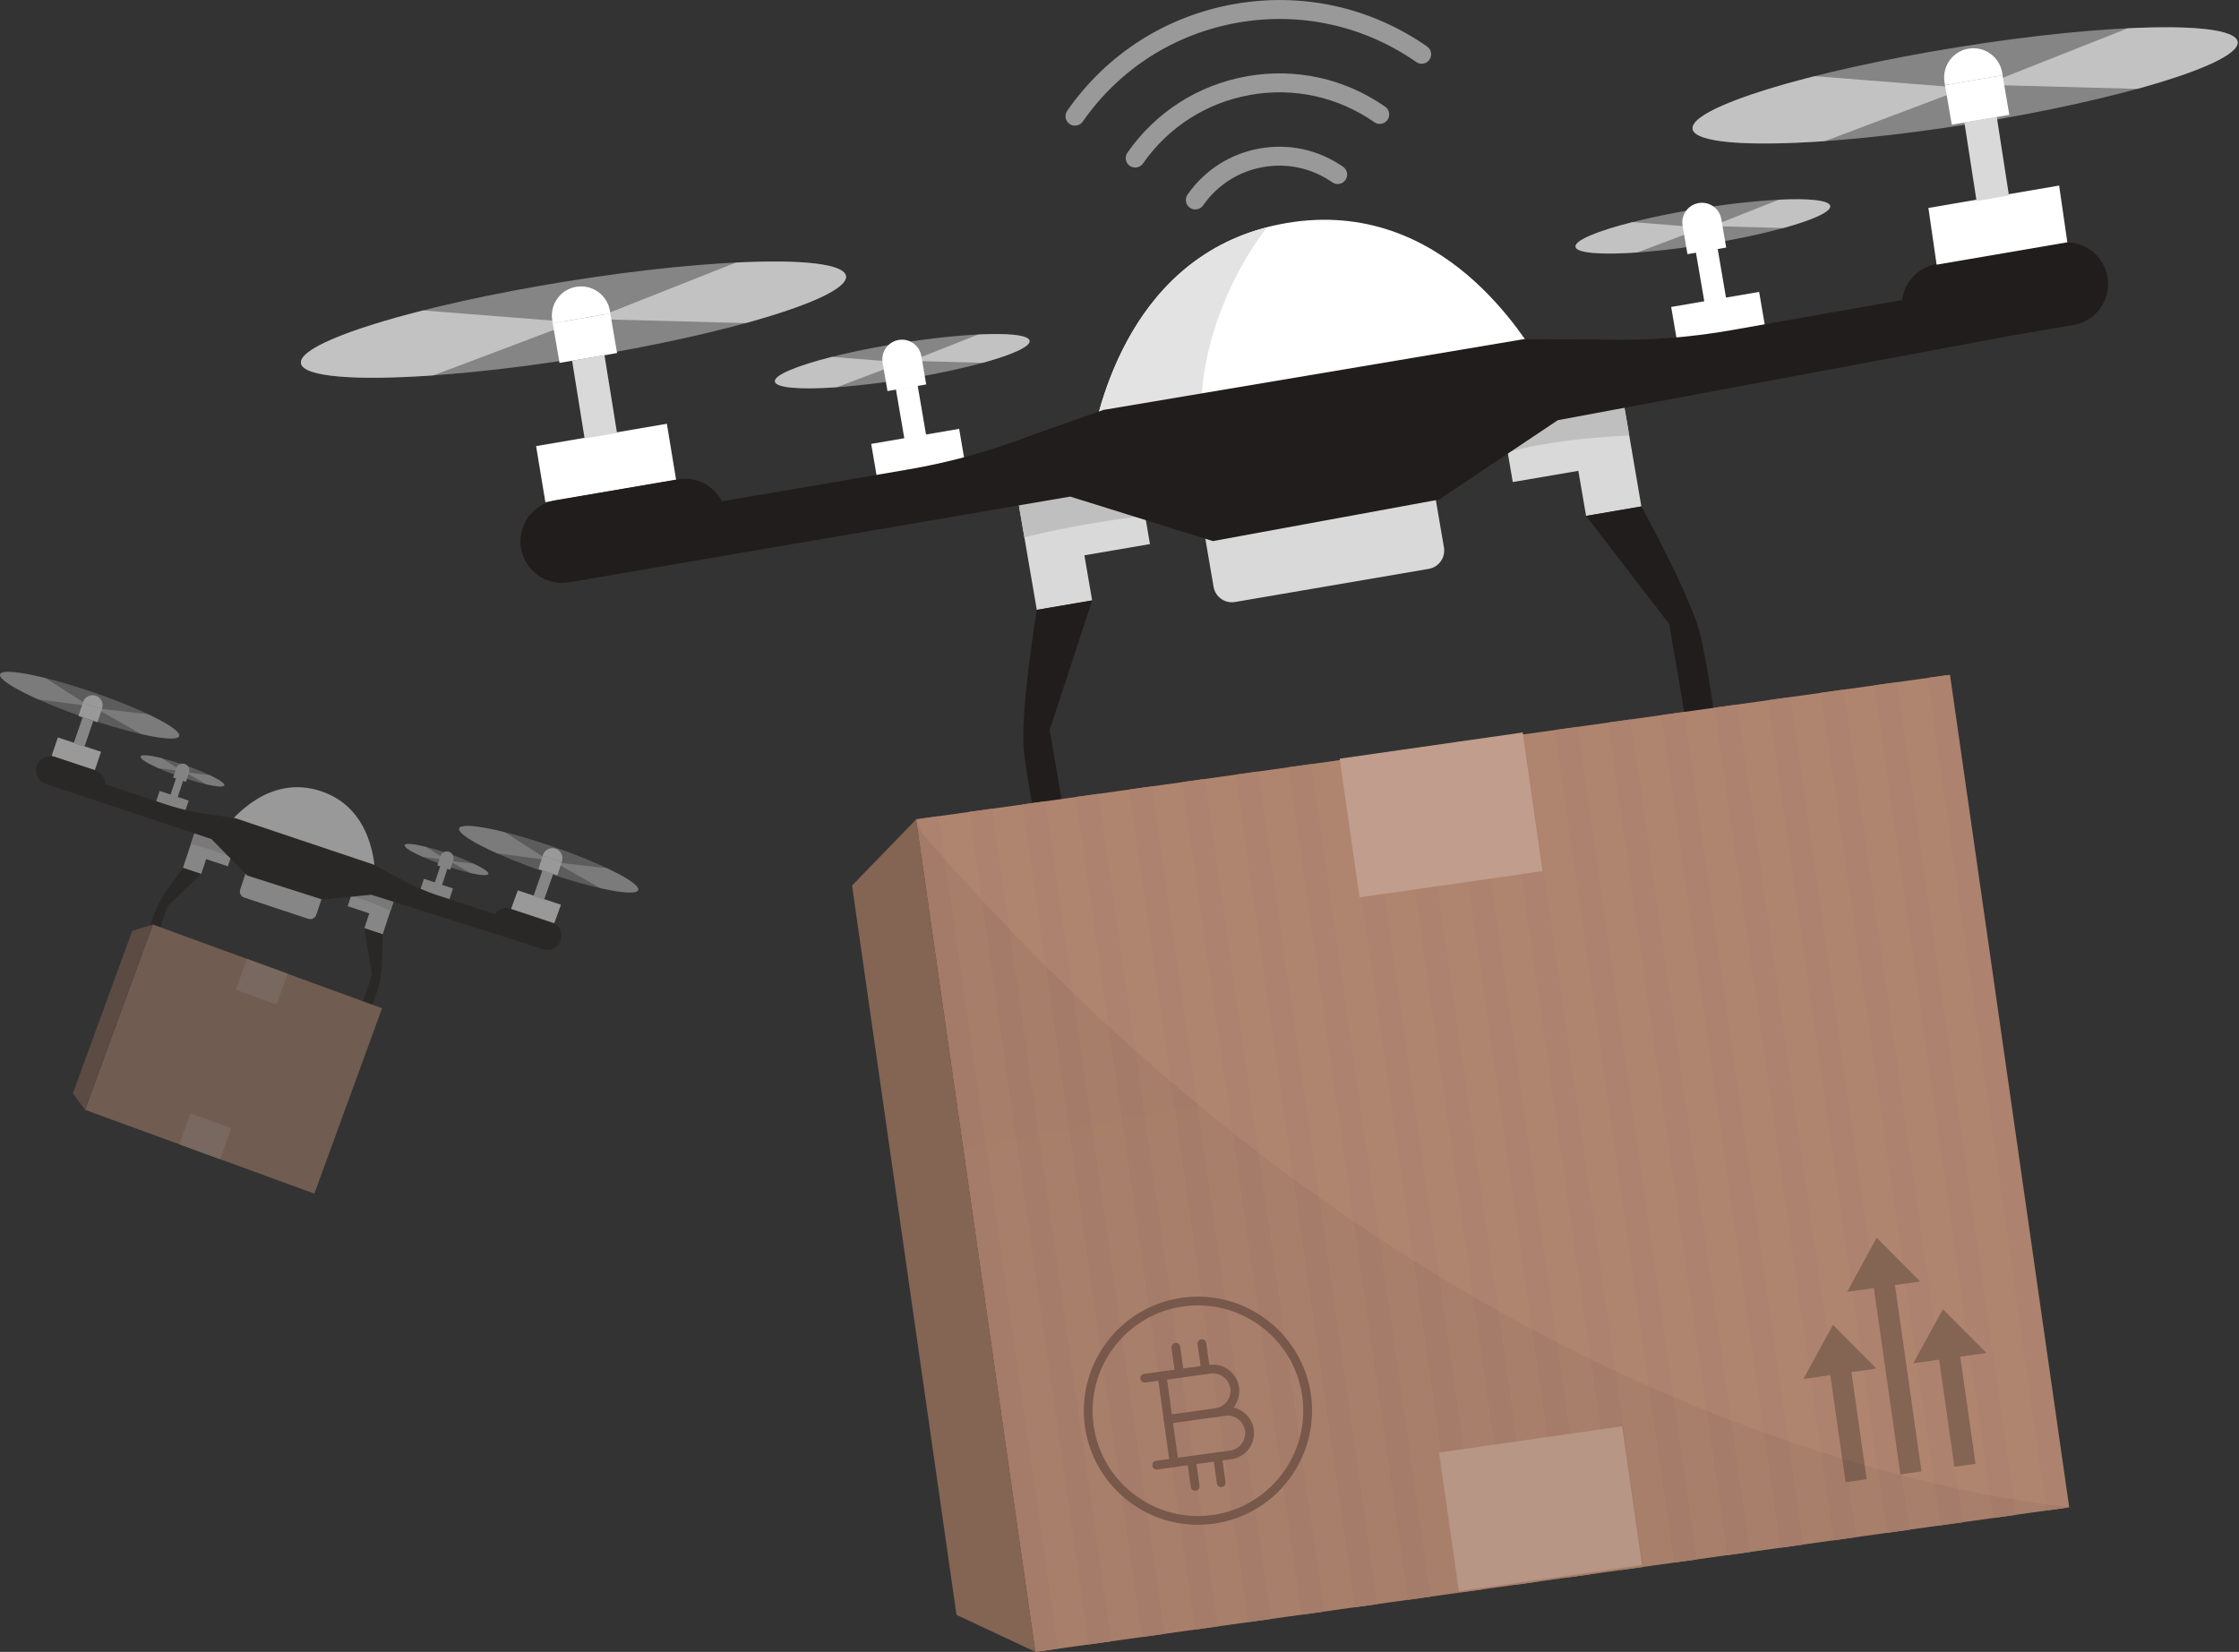 <svg
  width="477"
  height="352"
  viewBox="0 0 477 352"
  fill="none"
  xmlns="http://www.w3.org/2000/svg"
>
<rect x="0" y="0" width="477" height="352" fill="#333333" stroke="none"/>
<g clip-path="url(#clip0_1_562)">
<g opacity="0.5">
<path
        opacity="0.4"
        d="M39.3 163.02C34.38 161.32 30.19 160.51 29.95 161.2C29.71 161.89 33.51 163.83 38.43 165.53C43.35 167.23 47.54 168.04 47.78 167.35C48.02 166.66 44.22 164.72 39.3 163.02Z"
        fill="white"
      />
<path
        opacity="0.5"
        d="M29.95 161.2C29.8 161.65 31.32 162.61 33.75 163.7L38.84 164.36L34.48 161.57C31.9 160.93 30.11 160.75 29.95 161.2Z"
        fill="white"
      />
<path
        opacity="0.5"
        d="M44.68 165.17L39.47 164.57L44 167.15C46.17 167.64 47.64 167.75 47.78 167.34C47.92 166.94 46.69 166.12 44.68 165.17Z"
        fill="white"
      />
<path
        opacity="0.4"
        d="M95.56 181.9C90.64 180.2 86.45 179.39 86.21 180.08C85.97 180.77 89.77 182.71 94.69 184.41C99.61 186.11 103.8 186.92 104.04 186.23C104.28 185.54 100.48 183.6 95.56 181.9Z"
        fill="white"
      />
<path
        opacity="0.5"
        d="M86.22 180.09C86.07 180.54 87.59 181.5 90.02 182.59L95.11 183.25L90.75 180.46C88.17 179.82 86.38 179.64 86.22 180.09Z"
        fill="white"
      />
<path
        opacity="0.5"
        d="M100.94 184.05L95.73 183.46L100.26 186.04C102.43 186.53 103.9 186.64 104.04 186.23C104.18 185.83 102.95 185.01 100.94 184.06V184.05Z"
        fill="white"
      />
<path
        opacity="0.4"
        d="M20.02 147.58C9.48 143.95 0.53 142.21 0.02 143.69C-0.49 145.17 7.63 149.32 18.17 152.95C28.71 156.58 37.66 158.32 38.17 156.84C38.68 155.36 30.56 151.21 20.02 147.58Z"
        fill="white"
      />
<path
        opacity="0.5"
        d="M0.02 143.7C-0.31 144.66 2.96 146.72 8.14 149.04L19.03 150.46L9.71 144.5C4.2 143.13 0.35 142.75 0.02 143.7Z"
        fill="white"
      />
<path
        opacity="0.5"
        d="M31.54 152.19L20.39 150.92L30.08 156.43C34.73 157.48 37.87 157.71 38.17 156.85C38.47 155.99 35.85 154.23 31.54 152.2V152.19Z"
        fill="white"
      />
<path
        opacity="0.4"
        d="M117.82 180.41C107.29 176.78 98.33 175.04 97.82 176.52C97.31 178 105.43 182.15 115.97 185.78C126.5 189.41 135.46 191.15 135.97 189.67C136.48 188.19 128.36 184.04 117.82 180.41Z"
        fill="white"
      />
<path
        opacity="0.5"
        d="M97.82 176.52C97.49 177.48 100.76 179.54 105.94 181.86L116.83 183.28L107.51 177.32C102 175.95 98.15 175.57 97.82 176.52Z"
        fill="white"
      />
<path
        opacity="0.5"
        d="M129.34 185.01L118.19 183.74L127.87 189.25C132.52 190.3 135.66 190.53 135.96 189.67C136.26 188.81 133.64 187.05 129.33 185.02L129.34 185.01Z"
        fill="white"
      />
<path
        d="M74.07 193.1L78.68 194.63L77.62 197.8L81.52 199.1L84.35 190.59L75.65 188.34L74.07 193.1Z"
        fill="#D9D9D9"
      />
<path
        d="M74.77 190.99C74.77 190.99 74.79 190.99 74.81 190.99C77.74 191.68 80.49 192.83 83.19 194.1L84.36 190.59L75.66 188.34L74.78 190.99H74.77Z"
        fill="#BFBFBF"
      />
<path
        d="M51.17 189.54C50.93 190.25 51.32 191.02 52.03 191.26L65.66 195.79C66.37 196.03 67.14 195.64 67.38 194.93L70.41 185.84L54.2 180.45L51.18 189.54H51.17Z"
        fill="#D9D9D9"
      />
<path
        d="M38.97 184.94L42.87 186.24L43.92 183.07L48.54 184.6L50.12 179.84L41.8 176.44L38.97 184.94Z"
        fill="#D9D9D9"
      />
<path
        d="M40.66 179.86C40.81 179.89 40.96 179.91 41.12 179.95C43.87 180.66 46.55 181.6 49.21 182.59L50.12 179.85L41.8 176.44L40.66 179.86Z"
        fill="#BFBFBF"
      />
<path
        d="M11 161.07L20.2 164.13L21.53 160.2L12.33 157.14L11 161.07Z"
        fill="white"
      />
<path
        d="M15.72 158.32L18 159.08L19.87 153.63L17.6 152.87L15.72 158.32Z"
        fill="#D9D9D9"
      />
<path
        d="M17.64 149.776L16.712 152.565L20.764 153.913L21.692 151.124L17.64 149.776Z"
        fill="white"
      />
<path
        d="M20.4 148.25C19.28 147.88 18.07 148.48 17.7 149.6L17.64 149.79L21.69 151.14L21.75 150.95C22.12 149.83 21.52 148.62 20.4 148.25Z"
        fill="white"
      />
<path
        d="M39.36 162.78C38.61 162.53 37.79 162.94 37.54 163.69L37.5 163.82L36.88 165.69L38.86 166.35L37.48 165.89L36.34 169.31L34.01 168.54L33.07 171.38L39.26 173.44L40.2 170.6L37.87 169.83L39.01 166.41L39.61 166.61L40.23 164.74L40.27 164.61C40.52 163.86 40.11 163.04 39.36 162.79V162.78Z"
        fill="#D4D4D4"
      />
<path
        d="M95.66 181.5C94.91 181.25 94.09 181.66 93.84 182.41L93.8 182.54L93.18 184.41L93.78 184.61L93.93 184.66L93.78 184.61L92.64 188.03L90.31 187.26L89.37 190.1L95.56 192.16L96.5 189.32L94.17 188.55L95.31 185.13L95.91 185.33L96.53 183.46L96.57 183.33C96.82 182.58 96.41 181.76 95.66 181.51V181.5Z"
        fill="#D4D4D4"
      />
<path d="M93.77 184.62L93.92 184.67L93.77 184.62Z" fill="#D4D4D4" />
<path
        d="M68.43 168.61L68.32 168.57C57.24 164.93 49.72 174.42 48.45 175.79L79.96 186.33C79.77 184.48 79.48 172.33 68.43 168.61Z"
        fill="white"
      />
<path
        d="M33.28 193.62C32.27 196.17 31.36 199.39 31.36 199.39C31.36 199.39 30.82 201.93 32.07 203.95L35.67 193.13L42.87 186.24L38.98 184.94C38.98 184.94 34.29 191.07 33.28 193.62Z"
        fill="#211D1C"
      />
<path
        d="M77.62 197.8L79.25 207.63L75.65 218.45C77.86 217.58 78.95 215.22 78.95 215.22C78.95 215.22 80.15 212.1 80.87 209.45C81.59 206.81 81.51 199.09 81.51 199.09L77.62 197.79V197.8Z"
        fill="#211D1C"
      />
<path
        d="M117.55 196.51L108.9 193.63C107.59 193.2 106.2 193.7 105.45 194.77L93.39 190.83C90.46 189.87 87.63 188.62 84.94 187.1L79.71 184.27L50.15 174.35L44.54 173.49C41.47 173.12 38.44 172.44 35.51 171.46L22.41 167.1C22.43 165.81 21.62 164.6 20.33 164.17L11.68 161.29C10.09 160.76 8.37 161.62 7.84 163.21C7.31 164.8 8.17 166.52 9.76 167.05L15.52 168.97L45.03 178.79L52.69 186.57L68.71 191.69L79.09 190.66L111.45 200.89L115.63 202.28C117.22 202.81 118.94 201.95 119.47 200.36C120 198.77 119.14 197.05 117.55 196.52V196.51Z"
        fill="#211D1C"
      />
<path
        d="M108.88 193.68L118.08 196.74L119.51 192.79L110.31 189.73L108.88 193.68Z"
        fill="white"
      />
<path
        d="M113.65 190.94L115.93 191.7L117.85 186.22L115.57 185.46L113.65 190.94Z"
        fill="#D9D9D9"
      />
<path
        d="M115.621 182.375L114.693 185.165L118.745 186.513L119.673 183.723L115.621 182.375Z"
        fill="white"
      />
<path
        d="M118.37 180.84C117.25 180.47 116.04 181.07 115.67 182.19L115.61 182.38L119.66 183.73L119.72 183.54C120.09 182.42 119.49 181.21 118.37 180.84Z"
        fill="white"
      />
<path
        d="M32.555 197.005L18.125 236.502L66.967 254.346L81.397 214.85L32.555 197.005Z"
        fill="#B0856F"
      />
<path
        d="M52.626 204.335L50.224 210.909L58.903 214.08L61.305 207.505L52.626 204.335Z"
        fill="#C09D8C"
      />
<path
        d="M40.599 237.258L38.197 243.833L46.876 247.003L49.278 240.429L40.599 237.258Z"
        fill="#C09D8C"
      />
<path
        d="M15.52 232.99L18.12 236.48L32.55 196.99L28.16 198.39L15.52 232.99Z"
        fill="#846453"
      />
</g>
<path
      opacity="0.4"
      d="M191.6 73.14C176.62 75.54 164.75 79.2 165.08 81.31C165.42 83.42 177.84 83.19 192.82 80.79C207.8 78.39 219.67 74.73 219.34 72.62C219 70.51 206.58 70.74 191.6 73.14Z"
      fill="white"
    />
<path
      opacity="0.5"
      d="M165.09 81.31C165.31 82.67 170.56 83.06 178.27 82.51L192.26 77.23L177.24 76.05C169.74 77.95 164.87 79.95 165.09 81.31Z"
      fill="white"
    />
<path
      opacity="0.5"
      d="M208.4 71.28L194.2 76.9L209.37 77.31C215.62 75.59 219.55 73.85 219.35 72.62C219.15 71.39 214.88 70.96 208.4 71.28Z"
      fill="white"
    />
<path
      opacity="0.4"
      d="M362.17 44.42C347.19 46.82 335.32 50.48 335.65 52.59C335.99 54.7 348.41 54.47 363.39 52.07C378.37 49.67 390.24 46.01 389.91 43.9C389.57 41.79 377.15 42.02 362.17 44.42Z"
      fill="white"
    />
<path
      opacity="0.5"
      d="M335.65 52.59C335.87 53.95 341.12 54.34 348.83 53.79L362.82 48.51L347.8 47.33C340.3 49.23 335.43 51.23 335.65 52.59Z"
      fill="white"
    />
<path
      opacity="0.5"
      d="M378.96 42.56L364.76 48.18L379.93 48.59C386.18 46.87 390.11 45.13 389.91 43.9C389.71 42.67 385.44 42.24 378.96 42.56Z"
      fill="white"
    />
<path
      opacity="0.4"
      d="M120.86 59.93C88.79 65.07 63.39 72.89 64.11 77.41C64.83 81.93 91.41 81.43 123.48 76.29C155.55 71.15 180.95 63.33 180.23 58.81C179.51 54.29 152.93 54.79 120.86 59.93Z"
      fill="white"
    />
<path
      opacity="0.5"
      d="M64.11 77.41C64.58 80.32 75.81 81.15 92.33 79.99L122.27 68.68L90.12 66.15C74.07 70.21 63.65 74.5 64.12 77.41H64.11Z"
      fill="white"
    />
<path
      opacity="0.5"
      d="M156.8 55.95L126.4 67.98L158.86 68.85C172.24 65.17 180.65 61.43 180.23 58.81C179.81 56.19 170.66 55.26 156.8 55.95Z"
      fill="white"
    />
<path
      opacity="0.4"
      d="M417.34 10.01C385.27 15.15 359.87 22.97 360.59 27.49C361.31 32.01 387.89 31.51 419.96 26.37C452.03 21.23 477.43 13.41 476.71 8.89C475.99 4.37 449.41 4.87 417.34 10.01Z"
      fill="white"
    />
<path
      opacity="0.5"
      d="M360.59 27.49C361.06 30.4 372.29 31.23 388.81 30.07L418.75 18.76L386.6 16.23C370.55 20.29 360.13 24.58 360.6 27.49H360.59Z"
      fill="white"
    />
<path
      opacity="0.5"
      d="M453.28 6.04L422.88 18.07L455.34 18.94C468.72 15.26 477.13 11.52 476.71 8.9C476.29 6.28 467.14 5.35 453.28 6.04Z"
      fill="white"
    />
<path
      d="M319.82 88.31L322.28 102.72L336.25 100.33L337.9 109.93L349.68 107.91L345.28 82.16L319.82 88.31Z"
      fill="#D9D9D9"
    />
<path
      d="M319.82 88.31L321.19 96.34C321.19 96.34 321.26 96.32 321.29 96.31C329.77 94.06 338.41 93.25 347.09 92.79L345.27 82.15L319.81 88.3L319.82 88.31Z"
      fill="#BFBFBF"
    />
<path
      d="M302.91 89.11L253.83 97.51L258.54 125.04C258.91 127.2 260.96 128.65 263.11 128.28L304.38 121.22C306.54 120.85 307.99 118.8 307.62 116.65L302.91 89.12V89.11Z"
      fill="#D9D9D9"
    />
<path
      d="M242.53 101.54L216.47 104.2L220.88 129.95L232.67 127.94L231.02 118.33L244.99 115.94L242.53 101.54Z"
      fill="#D9D9D9"
    />
<path
      d="M216.47 104.2L218.24 114.56C218.66 114.42 219.09 114.29 219.54 114.18C227.59 112.23 235.75 110.95 243.94 109.85L242.52 101.54L216.46 104.2H216.47Z"
      fill="#BFBFBF"
    />
<path
      d="M114.21 95.06L116.19 107.01L144.04 102.25L142.07 90.3L114.21 95.06Z"
      fill="white"
    />
<path
      d="M121.88 76.86L124.55 93.44L131.45 92.26L128.78 75.68L121.88 76.86Z"
      fill="#D9D9D9"
    />
<path
      d="M130.018 66.793L117.756 68.891L119.2 77.329L131.461 75.23L130.018 66.793Z"
      fill="white"
    />
<path
      d="M122.74 61.12C119.35 61.7 117.08 64.92 117.66 68.3L117.76 68.88L130.03 66.78L129.93 66.2C129.35 62.81 126.13 60.54 122.75 61.12H122.74Z"
      fill="white"
    />
<path
      d="M197.28 92.58L195.51 82.23L197.32 81.92L196.35 76.25L196.28 75.86C195.89 73.58 193.73 72.05 191.45 72.44C189.17 72.83 187.64 74.99 188.03 77.27L188.1 77.66L189.07 83.33L195.06 82.31L190.88 83.03L192.65 93.38L185.6 94.59L187.07 103.19L205.81 99.98L204.34 91.38L197.29 92.59L197.28 92.58Z"
      fill="white"
    />
<path d="M361.3 53.86L361.75 53.78L361.3 53.86Z" fill="white" />
<path
      d="M367.71 63.41L365.94 53.06L367.75 52.75L366.78 47.08L366.71 46.69C366.32 44.41 364.16 42.88 361.88 43.27C359.6 43.66 358.07 45.82 358.46 48.1L358.53 48.49L359.5 54.16L361.31 53.85L361.77 53.77L361.31 53.85L363.08 64.2L356.03 65.41L357.5 74.01L376.24 70.8L374.77 62.2L367.72 63.41H367.71Z"
      fill="white"
    />
<path
      d="M274.18 47.51L273.84 47.57C240.36 53.43 234.05 88.15 232.68 93.4L328.16 77.23C325.12 72.74 307.71 41.9 274.18 47.51Z"
      fill="white"
    />
<path
      d="M232.68 93.4L255.97 89.46C255.34 75.44 261.25 59.73 269.92 48.44C239.87 56.21 234 88.37 232.68 93.41V93.4Z"
      fill="#E3E3E3"
    />
<path
      d="M220.88 129.95C220.88 129.95 217.24 152.14 218.15 160.08C219.06 168.01 221.14 177.54 221.14 177.54C221.14 177.54 223.25 184.81 229.23 188.28L223.63 155.54L232.67 127.94L220.88 129.96V129.95Z"
      fill="#211D1C"
    />
<path
      d="M362.28 135.42C360.5 127.64 349.69 107.92 349.69 107.92L337.9 109.94L355.61 132.98L361.21 165.72C365.7 160.46 365.27 152.89 365.27 152.89C365.27 152.89 364.06 143.21 362.28 135.43V135.42Z"
      fill="#211D1C"
    />
<path
      d="M438.74 51.79L412.55 56.27C408.6 56.95 405.71 60.15 405.25 63.93L368.84 70.36C359.98 71.92 351 72.6 342.01 72.36L324.69 72.26L235.08 87.35L219.48 92.84C211.07 96.11 202.36 98.52 193.47 100.04L153.81 106.83C152.09 103.48 148.34 101.47 144.43 102.14L118.24 106.62C113.42 107.45 110.18 112.02 111 116.85C111.83 121.67 116.4 124.91 121.23 124.09L138.68 121.1L228.01 105.82L258.39 115.3L306.6 106.45L331.87 89.54L429.09 71.41L441.75 69.24C446.57 68.41 449.81 63.84 448.99 59.01C448.16 54.19 443.59 50.95 438.76 51.77L438.74 51.79Z"
      fill="#211D1C"
    />
<path
      d="M410.83 44.31L412.58 56.4L440.43 51.63L438.68 39.54L410.83 44.31Z"
      fill="white"
    />
<path
      d="M418.5 26.11L421.09 42.83L427.99 41.65L425.4 24.93L418.5 26.11Z"
      fill="#D9D9D9"
    />
<path
      d="M426.627 16.034L414.365 18.132L415.809 26.569L428.071 24.471L426.627 16.034Z"
      fill="white"
    />
<path
      d="M419.35 10.37C415.96 10.95 413.69 14.17 414.27 17.55L414.37 18.13L426.64 16.03L426.54 15.45C425.96 12.06 422.74 9.79 419.36 10.37H419.35Z"
      fill="white"
    />
<g opacity="0.5">
<path
        d="M304.03 9.91C291.96 1.5 277.34 -1.71 262.86 0.88C248.38 3.46 235.77 11.53 227.36 23.6C226.72 24.51 226.95 25.77 227.86 26.41C228.21 26.66 228.61 26.77 229.01 26.77C229.65 26.77 230.28 26.47 230.67 25.91C238.46 14.73 250.15 7.25 263.57 4.85C276.99 2.46 290.54 5.43 301.72 13.22C302.63 13.86 303.89 13.63 304.53 12.72C305.17 11.81 304.94 10.55 304.03 9.91Z"
        fill="white"
      />
<path
        d="M295.09 22.73C286.45 16.71 275.98 14.41 265.61 16.26C255.24 18.11 246.21 23.89 240.19 32.53C239.55 33.44 239.78 34.7 240.69 35.34C241.04 35.59 241.44 35.7 241.84 35.7C242.48 35.7 243.11 35.4 243.5 34.84C248.91 27.08 257.01 21.9 266.32 20.23C275.63 18.57 285.03 20.63 292.79 26.04C293.7 26.68 294.96 26.45 295.6 25.54C296.24 24.63 296.01 23.37 295.1 22.73H295.09Z"
        fill="white"
      />
<path
        d="M286.15 35.55C280.93 31.91 274.62 30.53 268.35 31.64C262.09 32.76 256.64 36.25 253 41.46C252.36 42.37 252.59 43.63 253.5 44.27C253.85 44.52 254.25 44.63 254.65 44.63C255.29 44.63 255.92 44.33 256.31 43.77C259.33 39.44 263.86 36.54 269.05 35.61C274.25 34.68 279.5 35.83 283.83 38.85C284.74 39.49 286 39.26 286.64 38.35C287.28 37.44 287.05 36.18 286.14 35.54L286.15 35.55Z"
        fill="white"
      />
</g>
<path
      d="M195.19 174.59L220.59 352L440.11 321.3L414.7 143.89L195.19 174.59Z"
      fill="#B0856F"
    />
<path
      d="M195.19 174.59L220.59 352L225.39 351.33L199.99 173.92L195.19 174.59Z"
      fill="#AD826E"
    />
<path
      d="M206.53 173L231.93 350.41L236.73 349.74L211.33 172.33L206.53 173Z"
      fill="#AD826E"
    />
<path
      d="M217.87 171.42L243.27 348.83L248.07 348.15L222.67 170.74L217.87 171.42Z"
      fill="#AD826E"
    />
<path
      d="M229.21 169.83L254.61 347.24L259.41 346.57L234.01 169.16L229.21 169.83Z"
      fill="#AD826E"
    />
<path
      d="M240.55 168.24L265.95 345.65L270.75 344.98L245.35 167.57L240.55 168.24Z"
      fill="#AD826E"
    />
<path
      d="M251.88 166.66L277.29 344.07L282.09 343.4L256.68 165.99L251.88 166.66Z"
      fill="#AD826E"
    />
<path
      d="M263.22 165.07L288.63 342.48L293.43 341.81L268.02 164.4L263.22 165.07Z"
      fill="#AD826E"
    />
<path
      d="M274.56 163.49L299.96 340.9L304.76 340.23L279.36 162.82L274.56 163.49Z"
      fill="#AD826E"
    />
<path
      d="M285.9 161.9L311.3 339.31L316.1 338.64L290.7 161.23L285.9 161.9Z"
      fill="#AD826E"
    />
<path
      d="M297.24 160.32L322.64 337.73L327.44 337.06L302.04 159.65L297.24 160.32Z"
      fill="#AD826E"
    />
<path
      d="M308.58 158.73L333.98 336.14L338.78 335.47L313.38 158.06L308.58 158.73Z"
      fill="#AD826E"
    />
<path
      d="M319.92 157.15L345.32 334.56L350.12 333.89L324.72 156.48L319.92 157.15Z"
      fill="#AD826E"
    />
<path
      d="M331.26 155.56L356.66 332.97L361.46 332.3L336.06 154.89L331.26 155.56Z"
      fill="#AD826E"
    />
<path
      d="M342.6 153.98L368 331.39L372.8 330.71L347.4 153.3L342.6 153.98Z"
      fill="#AD826E"
    />
<path
      d="M353.94 152.39L379.34 329.8L384.14 329.13L358.74 151.72L353.94 152.39Z"
      fill="#AD826E"
    />
<path
      d="M365.28 150.8L390.68 328.22L395.48 327.54L370.08 150.13L365.28 150.8Z"
      fill="#AD826E"
    />
<path
      d="M376.62 149.22L402.02 326.63L406.82 325.96L381.42 148.55L376.62 149.22Z"
      fill="#AD826E"
    />
<path
      d="M387.96 147.63L413.36 325.04L418.16 324.37L392.76 146.96L387.96 147.63Z"
      fill="#AD826E"
    />
<path
      d="M399.29 146.05L424.7 323.46L429.5 322.79L404.09 145.38L399.29 146.05Z"
      fill="#AD826E"
    />
<path
      d="M410.63 144.46L436.03 321.87L440.83 321.2L415.43 143.79L410.63 144.46Z"
      fill="#AD826E"
    />
<path
      d="M324.403 156.081L285.411 161.665L289.642 191.213L328.634 185.629L324.403 156.081Z"
      fill="#C09D8C"
    />
<path
      d="M345.57 303.936L306.578 309.52L310.81 339.069L349.802 333.485L345.57 303.936Z"
      fill="#C09D8C"
    />
<path
      d="M181.52 188.7L203.77 344.12L220.59 352L195.19 174.59L181.52 188.7Z"
      fill="#846453"
    />
<path
      d="M395.13 286.97L390.5 282.31L387.35 288.08L384.2 293.84L389.94 293.03L393.19 315.85L397.68 315.21L394.43 292.39L399.77 291.63L395.13 286.97Z"
      fill="#846453"
    />
<path
      d="M418.55 283.64L413.91 278.98L410.76 284.75L407.61 290.51L413.13 289.73L416.37 312.56L420.87 311.92L417.62 289.09L423.18 288.3L418.55 283.64Z"
      fill="#846453"
    />
<path
      d="M409.07 273.07L404.44 268.41L399.81 263.75L396.66 269.52L393.51 275.28L399.22 274.47L404.87 314.19L409.36 313.55L403.71 273.83L409.07 273.07Z"
      fill="#846453"
    />
<path
      opacity="0.05"
      d="M196.39 177.5C196.03 176.88 195.68 176.25 195.34 175.62L220.59 351.99L440.83 321.2C436.6 320.26 312.34 311.83 196.38 177.5H196.39Z"
      fill="url(#paint0_linear_1_562)"
    />
<path
      d="M258.54 324.69C245.26 326.53 232.96 317.22 231.13 303.94C229.3 290.66 238.6 278.36 251.88 276.53C265.16 274.69 277.46 284 279.29 297.28C281.12 310.56 271.82 322.86 258.54 324.69ZM252.13 278.38C239.87 280.08 231.28 291.43 232.98 303.69C234.68 315.95 246.03 324.54 258.29 322.84C270.55 321.14 279.14 309.79 277.44 297.53C275.74 285.27 264.39 276.68 252.13 278.38Z"
      fill="#77584A"
    />
<path
      d="M259.17 301.95C258.66 302.02 258.19 301.66 258.12 301.15C258.05 300.64 258.41 300.17 258.92 300.1C260.96 299.82 262.39 297.93 262.11 295.88C261.83 293.83 259.94 292.41 257.89 292.69L244 294.61C243.49 294.68 243.02 294.32 242.95 293.81C242.88 293.3 243.24 292.83 243.75 292.76L257.64 290.84C260.7 290.42 263.54 292.56 263.97 295.63C264.4 298.7 262.25 301.53 259.18 301.96L259.17 301.95Z"
      fill="#77584A"
    />
<path
      d="M262.3 310.95L246.55 313.13C246.04 313.2 245.57 312.84 245.5 312.33C245.43 311.82 245.79 311.35 246.3 311.28L262.05 309.1C264.09 308.82 265.52 306.93 265.24 304.88C264.96 302.83 263.07 301.41 261.02 301.69L248.98 303.36C248.47 303.43 248 303.07 247.93 302.56C247.86 302.05 248.22 301.58 248.73 301.51L260.77 299.84C263.83 299.42 266.67 301.56 267.1 304.63C267.53 307.7 265.38 310.53 262.31 310.96L262.3 310.95Z"
      fill="#77584A"
    />
<path
      d="M250.26 312.62C249.75 312.69 249.28 312.33 249.21 311.82L246.65 293.3C246.58 292.79 246.94 292.32 247.45 292.25C247.96 292.18 248.43 292.54 248.5 293.05L251.06 311.57C251.13 312.08 250.77 312.55 250.26 312.62Z"
      fill="#77584A"
    />
<path
      d="M251.4 293.58C250.89 293.65 250.42 293.29 250.35 292.78L249.58 287.22C249.51 286.71 249.87 286.24 250.38 286.17C250.89 286.1 251.36 286.46 251.43 286.97L252.2 292.53C252.27 293.04 251.91 293.51 251.4 293.58Z"
      fill="#77584A"
    />
<path
      d="M256.96 292.81C256.45 292.88 255.98 292.52 255.91 292.01L255.14 286.45C255.07 285.94 255.43 285.47 255.94 285.4C256.45 285.33 256.92 285.69 256.99 286.2L257.76 291.76C257.83 292.27 257.47 292.74 256.96 292.81Z"
      fill="#77584A"
    />
<path
      d="M254.74 317.66C254.23 317.73 253.76 317.37 253.69 316.86L252.92 311.3C252.85 310.79 253.21 310.32 253.72 310.25C254.23 310.18 254.7 310.54 254.77 311.05L255.54 316.61C255.61 317.12 255.25 317.59 254.74 317.66Z"
      fill="#77584A"
    />
<path
      d="M260.29 316.89C259.78 316.96 259.31 316.6 259.24 316.09L258.47 310.53C258.4 310.02 258.76 309.55 259.27 309.48C259.78 309.41 260.25 309.77 260.32 310.28L261.09 315.84C261.16 316.35 260.8 316.82 260.29 316.89Z"
      fill="#77584A"
    />
</g>
<defs>
<linearGradient
      id="paint0_linear_1_562"
      x1="328.8"
      y1="326.13"
      x2="303.8"
      y2="189.13"
      gradientUnits="userSpaceOnUse"
    >
<stop offset="0.23" stop-color="#1D1D1B" />
<stop offset="1" />
</linearGradient>
<clipPath id="clip0_1_562">
<rect width="476.73" height="352" fill="white" />
</clipPath>
</defs>
</svg>
